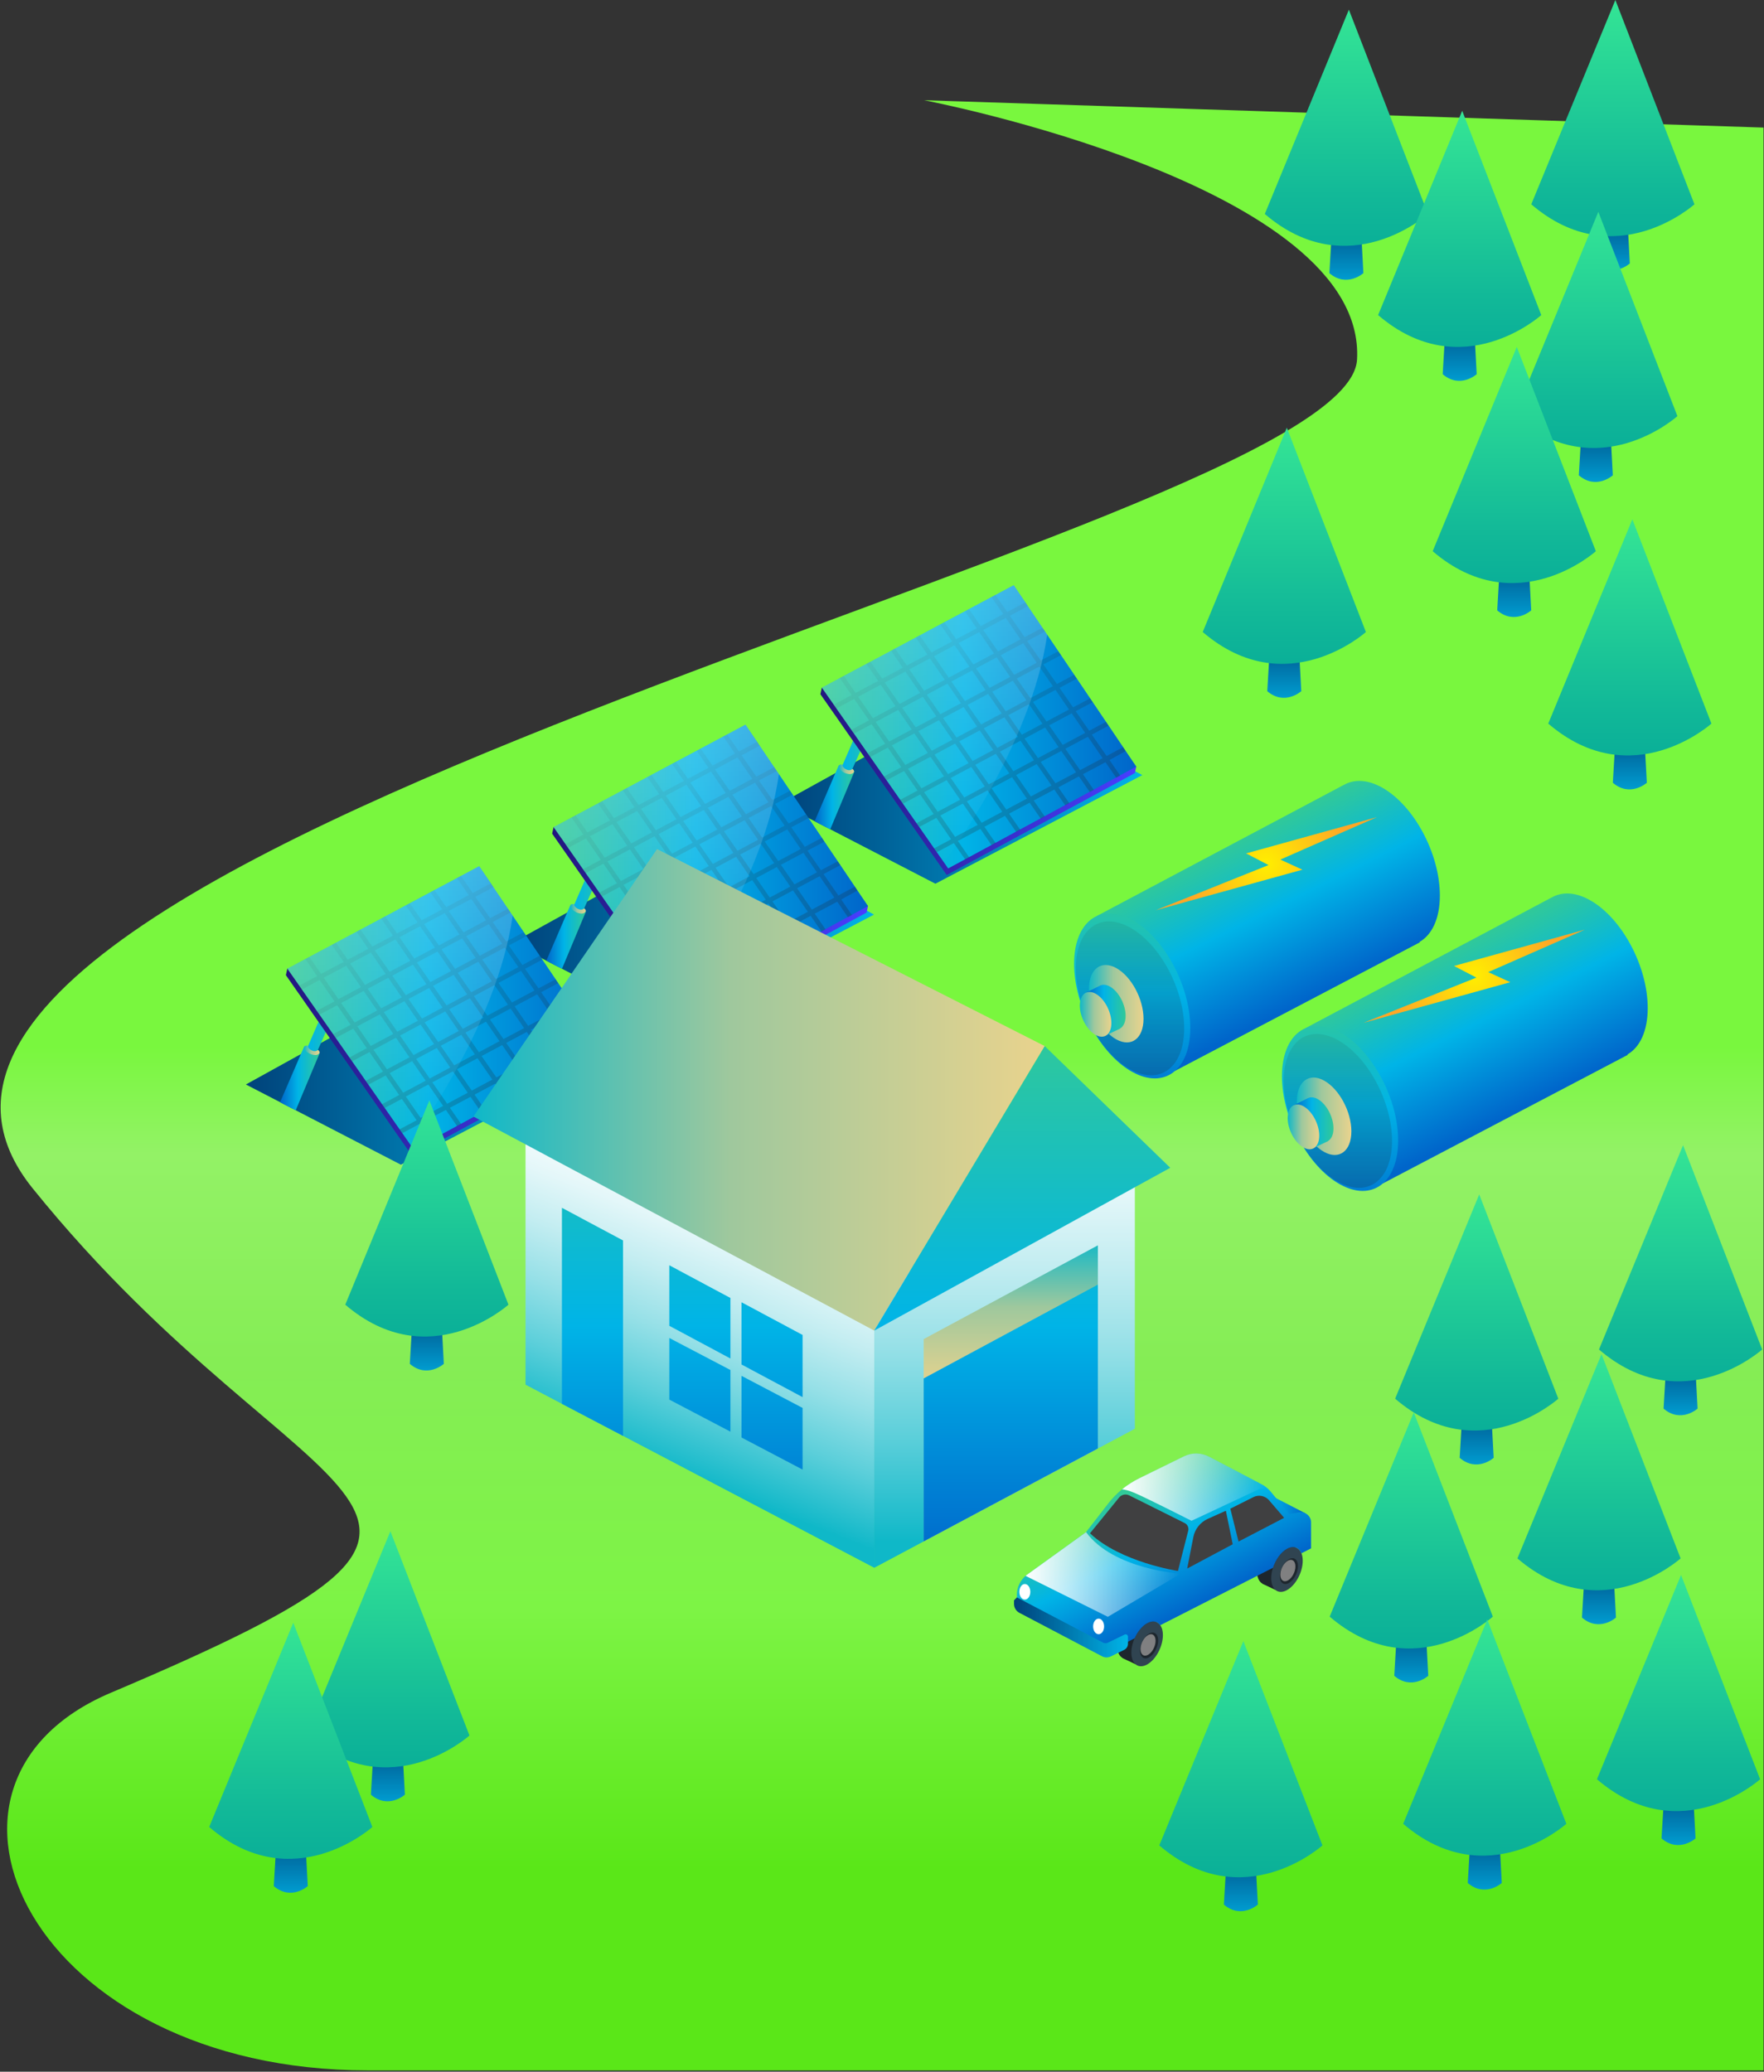 <svg width="792" height="930" viewBox="0 0 792 930" fill="none" xmlns="http://www.w3.org/2000/svg">
<rect x="0" y="0" width="792" height="930" fill="#333333" stroke="none"/>
<path d="M414.911 44.996C414.911 44.996 613.737 82.956 609.279 161.455C604.822 239.955 -108.914 380.3 14.656 533.448C138.227 686.596 254.465 673.226 49.733 759.896C-47 800.847 14.656 929.405 165.189 929.405H791.78V57.272L414.911 44.996Z" fill="url(#paint0_linear)"/>
<path d="M717.736 97.342L716.485 118.277C724.305 124.981 731.755 118.277 731.755 118.277L730.621 97.342H717.736Z" fill="url(#paint1_linear)"/>
<path d="M725.264 0L760.771 91.713C760.771 91.713 725.029 123.906 687.508 91.713L725.264 0Z" fill="url(#paint2_linear)"/>
<path d="M598.115 101.682L596.864 122.616C604.685 129.321 612.134 122.616 612.134 122.616L611 101.682H598.115Z" fill="url(#paint3_linear)"/>
<path d="M605.623 4.339L641.13 96.052C641.13 96.052 605.388 128.246 567.868 96.052L605.623 4.339Z" fill="url(#paint4_linear)"/>
<path d="M648.99 147.05L647.739 167.984C655.56 174.689 663.009 167.984 663.009 167.984L661.875 147.05H648.99V147.05Z" fill="url(#paint5_linear)"/>
<path d="M656.498 49.727L692.005 141.44C692.005 141.44 656.264 173.633 618.743 141.44L656.498 49.727Z" fill="url(#paint6_linear)"/>
<path d="M710.11 192.437L708.859 213.371C716.68 220.076 724.13 213.371 724.13 213.371L722.995 192.437H710.11V192.437Z" fill="url(#paint7_linear)"/>
<path d="M717.618 95.094L753.125 186.807C753.125 186.807 717.384 219.001 679.863 186.807L717.618 95.094Z" fill="url(#paint8_linear)"/>
<path d="M673.47 253.071L672.218 274.005C680.039 280.71 687.488 274.005 687.488 274.005L686.354 253.071H673.47Z" fill="url(#paint9_linear)"/>
<path d="M680.997 155.728L716.504 247.441C716.504 247.441 680.763 279.635 643.242 247.441L680.997 155.728Z" fill="url(#paint10_linear)"/>
<path d="M725.381 330.456L724.13 351.39C731.95 358.095 739.4 351.39 739.4 351.39L738.246 330.456H725.381Z" fill="url(#paint11_linear)"/>
<path d="M732.889 233.114L768.396 324.827C768.396 324.827 732.654 357.02 695.133 324.827L732.889 233.114Z" fill="url(#paint12_linear)"/>
<path d="M419.975 396.7L350.388 360.695L442.479 309.776L512.867 347.95L419.975 396.7Z" fill="url(#paint13_linear)"/>
<path d="M367.066 369.334L389.16 318.357L393.149 321.738L371.035 371.387L367.066 369.334Z" fill="url(#paint14_linear)"/>
<path d="M383.47 346.367C383.49 346.504 383.47 346.621 383.431 346.797L372.756 372.286L365.737 368.65L376.393 344.002C376.451 343.885 376.529 343.806 376.588 343.728V343.709L376.686 343.591C377.311 343.044 378.328 343.396 378.328 343.396C377.879 344.627 381.222 346.817 382.708 345.194C382.708 345.175 383.412 345.585 383.47 346.367Z" fill="url(#paint15_linear)"/>
<path d="M383.47 346.367C383.099 347.266 382.063 347.833 380.107 347.266C378.133 346.699 376.412 345.135 376.588 343.689L376.686 343.572C377.312 343.024 378.328 343.376 378.328 343.376C377.879 344.608 381.222 346.797 382.708 345.175C382.708 345.175 383.412 345.585 383.47 346.367Z" fill="url(#paint16_linear)"/>
<path d="M510.169 344.119L503.619 338.333L497.089 328.677L495.916 326.957L489.972 318.122L488.799 316.382L482.816 307.567L481.643 305.808L475.679 296.992L474.526 295.272L468.562 286.437L467.389 284.697L460.858 275.041L459.685 273.302L454.484 265.62L446.253 270.037L444.454 270.995L434.326 276.39L432.508 277.367L423.279 282.293L421.461 283.27L412.212 288.196L410.394 289.173L401.165 294.099L399.347 295.057L390.118 300.002L388.3 300.96L378.192 306.355L368.982 308.681L368.337 311.632L373.655 319.236L374.868 320.956L381.535 330.515L382.747 332.235L388.847 340.992L390.06 342.712L396.18 351.469L397.372 353.189L403.492 361.926L404.685 363.646L410.805 372.384L411.997 374.104L418.684 383.681L419.896 385.402L425.058 392.79L432.625 388.685L434.424 387.708L444.493 382.255L446.292 381.277L455.501 376.293L457.32 375.316L466.509 370.331L468.327 369.354L477.537 364.369L479.355 363.392L488.544 358.408L490.363 357.43L500.413 351.977L502.231 351L509.505 347.051L510.169 344.119Z" fill="url(#paint17_linear)"/>
<path d="M505.438 337.141L504.265 335.382L497.754 325.726L496.581 324.006L490.617 315.19L489.444 313.45L483.481 304.615L482.307 302.876L476.344 294.04L475.171 292.32L469.207 283.485L468.034 281.765L461.504 272.109L460.35 270.37L455.149 262.688L446.898 267.086L445.099 268.043L434.991 273.438L433.173 274.416L423.924 279.341L422.106 280.319L412.877 285.244L411.059 286.222L401.83 291.148L400.012 292.125L390.783 297.051L388.945 298.028L378.856 303.403L377.038 304.381L368.982 308.681L374.32 316.285L375.513 318.024L382.2 327.583L383.392 329.283L389.512 338.06L390.705 339.76L396.825 348.517L398.037 350.237L404.137 358.975L405.35 360.714L411.45 369.452L412.662 371.152L419.349 380.749L420.542 382.45L425.704 389.839L433.29 385.753L435.089 384.776L445.158 379.323L446.957 378.345L456.166 373.341L457.965 372.364L467.174 367.399L468.992 366.422L478.182 361.418L480 360.441L489.19 355.476L491.008 354.498L501.078 349.045L502.876 348.068L510.169 344.119L505.438 337.141Z" fill="url(#paint18_linear)"/>
<path opacity="0.25" d="M505.438 337.141L504.265 335.401L496.854 339.369L490.207 329.772L497.734 325.745L496.561 324.025L489.033 328.052L482.972 319.275L490.617 315.21L489.444 313.47L481.78 317.555L475.718 308.779L483.481 304.635L482.307 302.895L474.526 307.059L468.464 298.282L476.344 294.06L475.171 292.34L467.272 296.542L461.211 287.766L469.227 283.485L468.054 281.765L460.037 286.046L453.409 276.429L461.543 272.09L460.389 270.35L452.236 274.709L446.957 267.066L445.158 268.024L450.437 275.667L440.329 281.061L435.05 273.419L433.231 274.396L438.51 282.039L429.282 286.965L424.003 279.322L422.184 280.299L427.463 287.942L418.215 292.868L412.936 285.225L411.118 286.202L416.397 293.845L407.149 298.771L401.869 291.128L400.051 292.105L405.33 299.748L396.082 304.674L390.803 297.031L388.984 298.008L394.264 305.651L384.155 311.046L378.876 303.403L377.058 304.381L382.337 312.023L374.34 316.285L375.533 318.024L383.51 313.763L390.158 323.36L382.219 327.602L383.432 329.322L391.35 325.1L397.411 333.877L389.512 338.099L390.725 339.819L398.604 335.616L404.665 344.393L396.845 348.576L398.057 350.296L405.878 346.113L411.939 354.889L404.177 359.033L405.369 360.773L413.132 356.629L419.193 365.405L411.489 369.53L412.701 371.25L420.405 367.145L427.033 376.762L419.388 380.828L420.601 382.548L428.245 378.463L433.349 385.832L435.147 384.854L430.064 377.505L440.172 372.11L445.217 379.42L447.016 378.443L441.991 371.152L451.239 366.226L456.244 373.459L458.043 372.481L453.057 365.249L462.286 360.323L467.252 367.497L469.071 366.52L464.124 359.346L473.352 354.42L478.28 361.535L480.098 360.558L475.171 353.443L484.419 348.517L489.288 355.573L491.106 354.596L486.237 347.54L496.346 342.164L501.175 349.162L502.974 348.185L498.145 341.187L505.438 337.141ZM487.235 329.01L477.126 334.385L471.065 325.608L481.173 320.214L487.235 329.01ZM438.686 326.175L429.458 331.101L423.396 322.325L432.645 317.399L438.686 326.175ZM434.424 316.421L443.672 311.496L449.733 320.272L440.505 325.198L434.424 316.421ZM439.879 327.895L445.94 336.672L436.712 341.598L430.65 332.821L439.879 327.895ZM441.697 326.918L450.946 321.992L457.007 330.769L447.759 335.694L441.697 326.918ZM452.744 321.034L461.973 316.109L468.034 324.885L458.786 329.811L452.744 321.034ZM451.552 319.295L445.49 310.518L454.739 305.593L460.8 314.369L451.552 319.295ZM444.298 308.798L438.237 300.022L447.485 295.096L453.546 303.872L444.298 308.798ZM442.479 309.776L433.231 314.701L427.17 305.925L436.418 300.999L442.479 309.776ZM431.432 315.679L422.184 320.604L416.123 311.828L425.371 306.902L431.432 315.679ZM420.385 321.582L411.137 326.508L405.076 317.731L414.324 312.805L420.385 321.582ZM421.559 323.302L427.62 332.078L418.372 337.004L412.31 328.228L421.559 323.302ZM428.812 333.798L434.874 342.575L425.645 347.501L419.584 338.724L428.812 333.798ZM436.086 344.295L442.147 353.071L432.918 357.997L426.857 349.221L436.086 344.295ZM437.885 343.318L447.113 338.392L453.175 347.168L443.926 352.094L437.885 343.318ZM448.951 337.434L458.18 332.508L464.241 341.285L454.993 346.211L448.951 337.434ZM459.998 331.531L469.227 326.605L475.288 335.382L466.04 340.307L459.998 331.531ZM479.961 318.513L469.853 323.888L463.791 315.112L473.9 309.697L479.961 318.513ZM472.707 308.016L462.599 313.392L456.538 304.615L466.646 299.22L472.707 308.016ZM465.453 297.52L455.364 302.915L449.303 294.138L459.412 288.743L465.453 297.52ZM451.571 277.406L458.199 287.023L448.091 292.399L441.443 282.801L451.571 277.406ZM439.644 283.759L446.273 293.356L437.024 298.282L430.377 288.685L439.644 283.759ZM428.597 289.662L435.226 299.259L425.977 304.185L419.33 294.588L428.597 289.662ZM417.531 295.565L424.159 305.163L414.911 310.088L408.263 300.491L417.531 295.565ZM406.484 301.468L413.112 311.066L403.864 315.991L397.216 306.394L406.484 301.468ZM385.309 312.786L395.417 307.391L402.045 316.988L391.937 322.383L385.309 312.786ZM393.149 324.084L403.258 318.708L409.319 327.485L399.21 332.88L393.149 324.084ZM400.403 334.6L410.512 329.224L416.573 338.001L406.464 343.396L400.403 334.6ZM407.657 345.096L417.765 339.721L423.827 348.498L413.718 353.892L407.657 345.096ZM414.911 355.593L425.019 350.218L431.08 358.994L420.992 364.389L414.911 355.593ZM428.812 375.687L422.184 366.09L432.293 360.714L438.941 370.312L428.812 375.687ZM440.739 369.334L434.111 359.737L443.34 354.811L449.988 364.408L440.739 369.334ZM451.786 363.431L445.158 353.834L454.387 348.908L461.035 358.505L451.786 363.431ZM462.833 357.528L456.205 347.931L465.453 343.005L472.101 352.602L462.833 357.528ZM473.88 351.625L467.252 342.028L476.5 337.102L483.148 346.699L473.88 351.625ZM484.947 345.722L478.319 336.124L488.427 330.73L495.055 340.347L484.947 345.722Z" fill="url(#paint19_linear)"/>
<path opacity="0.25" d="M368.982 308.681L423.826 387.161C423.826 387.161 463.009 335.343 470.165 284.912L455.149 262.688L368.982 308.681Z" fill="url(#paint20_linear)"/>
<path d="M299.533 459.308L229.946 423.303L322.037 372.384L392.425 410.558L299.533 459.308Z" fill="url(#paint21_linear)"/>
<path d="M246.624 431.942L268.718 380.965L272.707 384.346L250.593 433.995L246.624 431.942Z" fill="url(#paint22_linear)"/>
<path d="M263.029 408.975C263.048 409.112 263.029 409.229 262.99 409.405L252.314 434.894L245.295 431.258L255.951 406.61C256.009 406.492 256.088 406.414 256.146 406.336V406.317L256.244 406.199C256.87 405.652 257.886 406.004 257.886 406.004C257.437 407.235 260.78 409.405 262.266 407.783C262.266 407.783 262.97 408.193 263.029 408.975Z" fill="url(#paint23_linear)"/>
<path d="M263.029 408.975C262.657 409.874 261.621 410.441 259.666 409.874C257.691 409.307 255.97 407.743 256.146 406.297L256.244 406.18C256.87 405.632 257.886 405.984 257.886 405.984C257.437 407.216 260.78 409.385 262.266 407.763C262.266 407.783 262.97 408.193 263.029 408.975Z" fill="url(#paint24_linear)"/>
<path d="M389.727 406.727L383.177 400.941L376.647 391.285L375.474 389.565L369.53 380.73L368.357 378.99L362.374 370.175L361.2 368.416L355.237 359.6L354.083 357.88L348.12 349.045L346.947 347.305L340.416 337.649L339.243 335.909L334.042 328.228L325.811 332.645L324.012 333.603L313.884 338.998L312.066 339.975L302.837 344.901L301.019 345.878L291.77 350.804L289.952 351.781L280.723 356.707L278.905 357.665L269.676 362.61L267.858 363.568L257.749 368.963L248.54 371.289L247.895 374.221L253.213 381.844L254.426 383.564L261.093 393.123L262.305 394.843L268.405 403.6L269.618 405.32L275.738 414.077L276.93 415.797L283.05 424.534L284.243 426.254L290.363 434.991L291.555 436.712L298.242 446.289L299.454 448.01L304.616 455.398L312.183 451.293L313.982 450.316L324.051 444.863L325.85 443.885L335.059 438.901L336.877 437.923L346.067 432.939L347.885 431.962L357.095 426.977L358.913 426L368.102 421.016L369.921 420.038L379.971 414.585L381.789 413.607L389.062 409.659L389.727 406.727Z" fill="url(#paint25_linear)"/>
<path d="M384.996 399.749L383.823 397.99L377.312 388.334L376.138 386.614L370.175 377.798L369.002 376.039L363.038 367.223L361.865 365.484L355.902 356.648L354.729 354.928L348.765 346.093L347.592 344.373L341.062 334.717L339.908 332.958L334.707 325.296L326.456 329.694L324.657 330.651L314.549 336.046L312.731 337.024L303.482 341.949L301.664 342.927L292.435 347.852L290.617 348.83L281.388 353.756L279.57 354.733L270.322 359.659L268.503 360.636L258.414 366.011L256.576 366.989L248.541 371.289L253.878 378.893L255.071 380.632L261.758 390.191L262.951 391.891L269.07 400.668L270.263 402.368L276.383 411.125L277.595 412.845L283.695 421.582L284.908 423.322L291.008 432.059L292.22 433.76L298.907 443.357L300.1 445.058L305.262 452.447L312.848 448.361L314.647 447.384L324.716 441.931L326.515 440.953L335.724 435.949L337.523 434.972L346.732 430.007L348.55 429.03L357.74 424.026L359.558 423.048L368.748 418.084L370.566 417.106L380.636 411.653L382.434 410.675L389.727 406.727L384.996 399.749Z" fill="url(#paint26_linear)"/>
<path opacity="0.25" d="M384.996 399.749L383.823 398.009L376.412 401.977L369.764 392.38L377.292 388.353L376.119 386.633L368.591 390.66L362.53 381.883L370.175 377.817L369.002 376.078L361.337 380.163L355.276 371.387L363.038 367.243L361.865 365.503L354.083 369.667L348.022 360.89L355.902 356.668L354.729 354.948L346.83 359.15L340.768 350.374L348.785 346.093L347.612 344.373L339.595 348.654L332.967 339.056L341.101 334.717L339.947 332.977L331.794 337.336L326.515 329.694L324.716 330.651L329.995 338.294L319.887 343.689L314.607 336.046L312.789 337.024L318.068 344.666L308.84 349.592L303.56 341.949L301.742 342.927L307.021 350.569L297.773 355.495L292.494 347.852L290.676 348.83L295.955 356.473L286.706 361.398L281.427 353.756L279.609 354.733L284.888 362.376L275.64 367.301L270.361 359.659L268.542 360.636L273.821 368.279L263.713 373.654L258.434 366.011L256.615 366.989L261.895 374.631L253.898 378.893L255.09 380.632L263.068 376.371L269.715 385.968L261.777 390.21L262.989 391.93L270.908 387.708L276.969 396.485L269.07 400.707L270.283 402.427L278.162 398.224L284.223 407.001L276.402 411.184L277.615 412.904L285.436 408.721L291.497 417.497L283.734 421.641L284.927 423.381L292.689 419.237L298.751 428.013L291.047 432.138L292.259 433.858L299.963 429.753L306.591 439.37L298.946 443.436L300.158 445.156L307.803 441.071L312.906 448.44L314.705 447.462L309.622 440.113L319.73 434.718L324.775 442.028L326.573 441.051L321.549 433.76L330.797 428.834L335.802 436.067L337.601 435.089L332.615 427.857L341.844 422.931L346.81 430.105L348.628 429.127L343.682 421.954L352.91 417.028L357.838 424.143L359.656 423.166L354.729 416.051L363.977 411.125L368.845 418.181L370.664 417.204L365.795 410.148L375.904 404.772L380.733 411.77L382.532 410.793L377.703 403.795L384.996 399.749ZM366.792 391.617L356.684 396.993L350.623 388.216L360.731 382.821L366.792 391.617ZM318.244 388.783L309.016 393.709L302.954 384.932L312.203 380.007L318.244 388.783ZM313.982 379.029L323.23 374.104L329.291 382.88L320.063 387.806L313.982 379.029ZM319.437 390.503L325.498 399.28L316.269 404.205L310.208 395.429L319.437 390.503ZM321.255 389.526L330.503 384.6L336.565 393.377L327.316 398.302L321.255 389.526ZM332.302 383.623L341.531 378.697L347.592 387.474L338.344 392.399L332.302 383.623ZM331.11 381.903L325.048 373.126L334.297 368.201L340.358 376.977L331.11 381.903ZM323.856 371.406L317.794 362.63L327.043 357.704L333.104 366.48L323.856 371.406ZM322.037 372.384L312.789 377.309L306.728 368.533L315.976 363.607L322.037 372.384ZM310.99 378.287L301.742 383.212L295.681 374.436L304.929 369.51L310.99 378.287ZM299.924 384.19L290.676 389.115L284.614 380.339L293.863 375.413L299.924 384.19ZM301.116 385.91L307.178 394.686L297.929 399.612L291.868 390.836L301.116 385.91ZM308.37 396.406L314.431 405.183L305.203 410.109L299.142 401.332L308.37 396.406ZM315.644 406.903L321.705 415.679L312.476 420.605L306.415 411.829L315.644 406.903ZM317.443 405.926L326.671 401L332.732 409.776L323.484 414.702L317.443 405.926ZM328.509 400.023L337.738 395.097L343.799 403.873L334.551 408.799L328.509 400.023ZM339.556 394.139L348.785 389.213L354.846 397.99L345.598 402.915L339.556 394.139ZM359.519 381.121L349.411 386.516L343.349 377.739L353.458 372.325L359.519 381.121ZM352.265 370.624L342.157 376L336.095 367.223L346.204 361.828L352.265 370.624ZM345.011 360.128L334.922 365.523L328.861 356.746L338.97 351.351L345.011 360.128ZM331.129 340.014L337.757 349.612L327.649 354.987L321.001 345.39L331.129 340.014ZM319.202 346.367L325.83 355.964L316.582 360.89L309.934 351.293L319.202 346.367ZM308.155 352.27L314.783 361.867L305.535 366.793L298.887 357.196L308.155 352.27ZM297.089 358.173L303.717 367.771L294.469 372.696L287.821 363.099L297.089 358.173ZM286.042 364.076L292.67 373.674L283.422 378.599L276.774 369.002L286.042 364.076ZM264.867 375.394L274.975 369.999L281.603 379.616L271.495 385.011L264.867 375.394ZM272.707 386.692L282.816 381.316L288.877 390.093L278.768 395.488L272.707 386.692ZM279.961 397.208L290.069 391.832L296.131 400.609L286.022 406.004L279.961 397.208ZM287.215 407.704L297.323 402.329L303.384 411.105L293.276 416.5L287.215 407.704ZM294.469 418.201L304.577 412.826L310.638 421.602L300.549 426.997L294.469 418.201ZM308.37 438.295L301.742 428.678L311.851 423.303L318.498 432.9L308.37 438.295ZM320.297 431.942L313.669 422.325L322.898 417.399L329.545 426.997L320.297 431.942ZM331.344 426.039L324.716 416.442L333.945 411.516L340.592 421.113L331.344 426.039ZM342.391 420.136L335.763 410.519L345.011 405.593L351.659 415.191L342.391 420.136ZM353.438 414.233L346.81 404.636L356.058 399.71L362.706 409.307L353.438 414.233ZM364.505 408.33L357.877 398.732L367.985 393.338L374.613 402.935L364.505 408.33Z" fill="url(#paint27_linear)"/>
<path opacity="0.25" d="M248.541 371.289L303.385 449.769C303.385 449.769 342.567 397.951 349.723 347.52L334.707 325.296L248.541 371.289Z" fill="url(#paint28_linear)"/>
<path d="M179.99 522.834L110.404 486.829L202.495 435.91L272.883 474.085L179.99 522.834Z" fill="url(#paint29_linear)"/>
<path d="M127.082 495.469L149.176 444.491L153.164 447.873L131.051 497.521L127.082 495.469Z" fill="url(#paint30_linear)"/>
<path d="M143.486 472.502C143.506 472.638 143.486 472.756 143.447 472.932L132.771 498.42L125.752 494.785L136.408 470.136C136.467 470.019 136.545 469.941 136.604 469.863V469.843L136.701 469.726C137.327 469.179 138.344 469.53 138.344 469.53C137.894 470.762 141.238 472.951 142.724 471.329C142.724 471.309 143.427 471.72 143.486 472.502Z" fill="url(#paint31_linear)"/>
<path d="M143.486 472.502C143.115 473.401 142.078 473.968 140.123 473.401C138.148 472.834 136.428 471.27 136.604 469.824L136.701 469.706C137.327 469.159 138.344 469.511 138.344 469.511C137.894 470.742 141.238 472.932 142.724 471.309C142.724 471.309 143.428 471.72 143.486 472.502Z" fill="url(#paint32_linear)"/>
<path d="M270.185 470.254L263.635 464.468L257.104 454.812L255.931 453.092L249.987 444.257L248.814 442.517L242.831 433.701L241.658 431.942L235.694 423.127L234.541 421.407L228.577 412.571L227.404 410.832L220.874 401.176L219.701 399.436L214.5 391.754L206.268 396.172L204.469 397.13L194.341 402.524L192.523 403.502L183.294 408.428L181.476 409.405L172.228 414.331L170.409 415.308L161.181 420.234L159.362 421.192L150.134 426.137L148.315 427.095L138.207 432.49L128.998 434.816L128.353 437.748L133.671 445.371L134.883 447.091L141.55 456.649L142.763 458.369L148.863 467.126L150.075 468.846L156.195 477.603L157.388 479.323L163.507 488.061L164.7 489.781L170.82 498.518L172.013 500.238L178.7 509.816L179.912 511.536L185.074 518.925L192.64 514.82L194.439 513.843L204.509 508.389L206.307 507.412L215.517 502.428L217.335 501.45L226.524 496.466L228.343 495.488L237.552 490.504L239.351 489.527L248.56 484.542L250.378 483.565L260.428 478.111L262.246 477.134L269.52 473.186L270.185 470.254Z" fill="url(#paint33_linear)"/>
<path d="M265.453 463.276L264.28 461.516L257.769 451.86L256.596 450.14L250.632 441.325L249.459 439.565L243.496 430.75L242.323 429.01L236.359 420.175L235.186 418.455L229.223 409.62L228.05 407.9L221.519 398.244L220.366 396.485L215.165 388.822L206.914 393.22L205.115 394.178L195.006 399.573L193.188 400.55L183.94 405.476L182.121 406.453L172.893 411.379L171.074 412.356L161.846 417.282L160.027 418.26L150.779 423.185L148.961 424.163L138.872 429.538L137.034 430.515L128.998 434.816L134.336 442.419L135.528 444.159L142.215 453.717L143.408 455.418L149.528 464.194L150.72 465.895L156.84 474.652L158.052 476.372L164.153 485.109L165.365 486.849L171.465 495.586L172.678 497.287L179.364 506.884L180.557 508.585L185.719 515.973L193.305 511.888L195.104 510.911L205.173 505.457L206.972 504.48L216.181 499.476L217.98 498.499L227.189 493.534L229.008 492.556L238.197 487.552L240.016 486.575L249.205 481.61L251.023 480.633L261.093 475.179L262.892 474.202L270.185 470.254L265.453 463.276Z" fill="url(#paint34_linear)"/>
<path opacity="0.25" d="M265.453 463.276L264.28 461.536L256.87 465.504L250.222 455.906L257.749 451.88L256.576 450.16L249.049 454.186L242.987 445.41L250.632 441.344L249.459 439.605L241.795 443.69L235.734 434.913L243.496 430.769L242.323 429.03L234.541 433.193L228.48 424.417L236.359 420.195L235.186 418.475L227.287 422.677L221.226 413.901L229.242 409.62L228.069 407.9L220.053 412.181L213.424 402.583L221.558 398.244L220.405 396.504L212.251 400.863L206.972 393.22L205.173 394.178L210.452 401.821L200.344 407.216L195.065 399.573L193.247 400.55L198.526 408.193L189.297 413.119L184.018 405.476L182.199 406.453L187.479 414.096L178.23 419.022L172.951 411.379L171.133 412.356L176.412 419.999L167.164 424.925L161.885 417.282L160.066 418.26L165.345 425.902L156.097 430.828L150.818 423.185L149 424.163L154.279 431.805L144.17 437.2L138.891 429.558L137.073 430.535L142.352 438.178L134.355 442.439L135.548 444.178L143.525 439.917L150.173 449.515L142.235 453.756L143.447 455.476L151.366 451.254L157.427 460.031L149.528 464.253L150.74 465.973L158.619 461.77L164.681 470.547L156.86 474.73L158.072 476.45L165.893 472.267L171.954 481.043L164.192 485.187L165.385 486.927L173.147 482.783L179.208 491.56L171.504 495.684L172.717 497.404L180.42 493.299L187.048 502.897L179.403 506.962L180.616 508.682L188.261 504.597L193.364 511.966L195.163 510.989L190.079 503.639L200.188 498.245L205.232 505.555L207.031 504.578L202.006 497.287L211.254 492.361L216.26 499.593L218.058 498.616L213.072 491.384L222.301 486.458L227.267 493.632L229.086 492.654L224.139 485.481L233.368 480.555L238.295 487.67L240.113 486.692L235.186 479.577L244.434 474.652L249.303 481.708L251.121 480.731L246.253 473.674L256.361 468.299L261.191 475.297L262.989 474.319L258.16 467.322L265.453 463.276ZM247.23 455.144L237.122 460.519L231.061 451.743L241.169 446.348L247.23 455.144ZM198.702 452.31L189.473 457.236L183.412 448.459L192.66 443.533L198.702 452.31ZM194.439 442.556L203.687 437.63L209.749 446.407L200.52 451.333L194.439 442.556ZM199.894 454.03L205.955 462.806L196.727 467.732L190.666 458.956L199.894 454.03ZM201.713 453.053L210.961 448.127L217.022 456.903L207.774 461.829L201.713 453.053ZM212.76 447.15L221.988 442.224L228.05 451L218.801 455.926L212.76 447.15ZM211.567 445.429L205.506 436.653L214.754 431.727L220.815 440.504L211.567 445.429ZM204.313 434.933L198.252 426.156L207.5 421.231L213.561 430.007L204.313 434.933ZM202.495 435.91L193.247 440.836L187.185 432.06L196.434 427.134L202.495 435.91ZM191.448 441.813L182.199 446.739L176.138 437.963L185.386 433.037L191.448 441.813ZM180.381 447.716L171.133 452.642L165.072 443.866L174.32 438.94L180.381 447.716ZM181.574 449.436L187.635 458.213L178.387 463.139L172.326 454.362L181.574 449.436ZM188.828 459.933L194.889 468.71L185.66 473.635L179.599 464.859L188.828 459.933ZM196.101 470.43L202.162 479.206L192.934 484.132L186.872 475.355L196.101 470.43ZM197.9 469.452L207.129 464.527L213.19 473.303L203.942 478.229L197.9 469.452ZM208.966 463.549L218.195 458.623L224.256 467.4L215.008 472.326L208.966 463.549ZM220.014 457.666L229.242 452.74L235.303 461.516L226.055 466.442L220.014 457.666ZM239.976 444.648L229.868 450.023L223.807 441.246L233.915 435.832L239.976 444.648ZM232.723 434.151L222.614 439.526L216.553 430.75L226.661 425.355L232.723 434.151ZM225.469 423.654L215.38 429.049L209.318 420.273L219.427 414.878L225.469 423.654ZM211.587 403.541L218.215 413.158L208.106 418.533L201.458 408.936L211.587 403.541ZM199.66 409.894L206.288 419.491L197.04 424.417L190.392 414.819L199.66 409.894ZM188.613 415.797L195.241 425.394L185.993 430.32L179.345 420.722L188.613 415.797ZM177.546 421.7L184.174 431.317L174.926 436.242L168.278 426.645L177.546 421.7ZM166.499 427.603L173.127 437.2L163.879 442.126L157.231 432.529L166.499 427.603ZM145.324 438.92L155.432 433.526L162.061 443.123L151.952 448.518L145.324 438.92ZM153.164 450.218L163.273 444.843L169.334 453.62L159.226 459.014L153.164 450.218ZM160.418 460.734L170.527 455.359L176.588 464.136L166.479 469.531L160.418 460.734ZM167.672 471.231L177.781 465.856L183.842 474.632L173.733 480.027L167.672 471.231ZM174.926 481.728L185.035 476.352L191.096 485.129L181.007 490.524L174.926 481.728ZM188.828 501.822L182.199 492.224L192.308 486.849L198.956 496.446L188.828 501.822ZM200.755 495.469L194.126 485.872L203.355 480.946L210.003 490.543L200.755 495.469ZM211.802 489.566L205.173 479.968L214.402 475.043L221.05 484.64L211.802 489.566ZM222.849 483.663L216.22 474.065L225.469 469.14L232.116 478.737L222.849 483.663ZM233.896 477.76L227.267 468.162L236.516 463.236L243.163 472.834L233.896 477.76ZM244.962 471.857L238.334 462.24L248.443 456.845L255.071 466.462L244.962 471.857Z" fill="url(#paint35_linear)"/>
<path opacity="0.25" d="M128.998 434.816L183.842 513.295C183.842 513.295 223.025 461.477 230.181 411.047L215.165 388.822L128.998 434.816Z" fill="url(#paint36_linear)"/>
<path d="M603.297 352.368L603.316 352.387C607.892 349.729 613.855 349.846 620.385 353.462C634.795 361.437 646.468 383.154 646.468 401.997C646.468 412.337 642.929 419.647 637.357 422.814L637.455 423.029L527.493 480.75L492.611 411.106L603.297 352.368Z" fill="url(#paint37_linear)"/>
<path d="M508.331 412.943C522.741 420.918 534.414 442.634 534.414 461.477C534.414 480.32 522.741 489.136 508.331 481.161C493.921 473.186 482.249 451.469 482.249 432.626C482.249 413.783 493.941 404.968 508.331 412.943Z" fill="url(#paint38_linear)"/>
<path opacity="0.25" d="M507.354 416.364C520.786 423.791 531.677 444.042 531.677 461.614C531.677 479.186 520.786 487.396 507.354 479.968C493.921 472.541 483.031 452.29 483.031 434.718C483.031 417.145 493.921 408.936 507.354 416.364Z" fill="url(#paint39_linear)"/>
<path d="M501.175 434.561C507.94 438.295 513.415 448.498 513.415 457.333C513.415 466.168 507.94 470.312 501.175 466.579C494.41 462.845 488.935 452.642 488.935 443.807C488.935 434.972 494.41 430.828 501.175 434.561Z" fill="url(#paint40_linear)"/>
<path d="M493.667 442.556C494.918 441.833 496.522 441.872 498.301 442.849C502.212 445.019 505.379 450.902 505.379 456.024C505.379 458.838 504.421 460.813 502.915 461.673L502.935 461.731L497.089 464.487L487.625 445.586L493.667 442.556Z" fill="url(#paint41_linear)"/>
<path d="M491.908 446.075C495.818 448.244 498.985 454.128 498.985 459.249C498.985 464.351 495.818 466.755 491.908 464.585C487.997 462.415 484.83 456.532 484.83 451.411C484.83 446.309 487.997 443.924 491.908 446.075Z" fill="url(#paint42_linear)"/>
<path d="M618.196 366.813L559.48 383.095L569.53 388.334L518.909 408.604L584.761 390.406L574.848 385.871L618.196 366.813Z" fill="url(#paint43_radial)"/>
<path d="M696.62 402.896L696.639 402.915C701.214 400.257 707.178 400.374 713.708 403.99C728.118 411.966 739.791 433.682 739.791 452.525C739.791 462.865 736.252 470.176 730.68 473.342L730.777 473.557L620.815 531.278L585.934 461.634L696.62 402.896Z" fill="url(#paint44_linear)"/>
<path d="M601.654 463.451C616.064 471.426 627.737 493.143 627.737 511.986C627.737 530.829 616.064 539.644 601.654 531.669C587.244 523.694 575.572 501.978 575.572 483.135C575.572 464.292 587.264 455.496 601.654 463.451Z" fill="url(#paint45_linear)"/>
<path opacity="0.25" d="M600.677 466.892C614.109 474.319 625 494.57 625 512.142C625 529.695 614.109 537.924 600.677 530.496C587.244 523.069 576.354 502.818 576.354 485.246C576.354 467.674 587.244 459.464 600.677 466.892Z" fill="url(#paint46_linear)"/>
<path d="M594.498 485.09C601.263 488.823 606.738 499.026 606.738 507.861C606.738 516.697 601.263 520.84 594.498 517.107C587.733 513.374 582.258 503.17 582.258 494.335C582.258 485.48 587.752 481.337 594.498 485.09Z" fill="url(#paint47_linear)"/>
<path d="M586.99 493.084C588.241 492.361 589.845 492.4 591.624 493.377C595.534 495.547 598.702 501.431 598.702 506.552C598.702 509.367 597.744 511.341 596.238 512.201L596.258 512.259L590.412 515.016L580.948 496.114L586.99 493.084Z" fill="url(#paint48_linear)"/>
<path d="M585.23 496.603C589.141 498.772 592.308 504.656 592.308 509.777C592.308 514.879 589.141 517.283 585.23 515.113C581.32 512.944 578.152 507.06 578.152 501.939C578.152 496.818 581.32 494.433 585.23 496.603Z" fill="url(#paint49_linear)"/>
<path d="M711.518 417.341L652.822 433.623L662.853 438.842L612.232 459.132L678.084 440.914L668.19 436.379L711.518 417.341Z" fill="url(#paint50_radial)"/>
<path d="M509.524 516.364V641.385L492.924 650.239L414.715 691.952L392.523 703.778V579.344L509.524 516.364Z" fill="url(#paint51_linear)"/>
<path d="M492.924 559.035V650.239L414.715 691.952V601.119L492.924 559.035Z" fill="url(#paint52_linear)"/>
<path d="M492.924 576.666V650.239L414.715 691.952V618.769L492.924 576.666Z" fill="url(#paint53_linear)"/>
<path d="M392.523 579.344V703.778L279.726 644.571L252.294 630.184L235.949 621.584V495.586L392.523 579.344Z" fill="url(#paint54_linear)"/>
<path d="M279.726 556.845V644.571L252.294 630.184V542.185L279.726 556.845Z" fill="url(#paint55_linear)"/>
<path d="M327.942 582.667V609.836L300.51 595.157V567.987L327.942 582.667Z" fill="url(#paint56_linear)"/>
<path d="M300.51 600.63L327.942 614.997V642.675L300.51 628.289V600.63Z" fill="url(#paint57_linear)"/>
<path d="M360.34 599.262V627.174L332.908 612.514V584.582L360.34 599.262Z" fill="url(#paint58_linear)"/>
<path d="M332.908 617.616L360.34 632.022V659.7L332.908 645.294V617.616Z" fill="url(#paint59_linear)"/>
<path d="M212.564 501.216L392.523 597.307L469.07 469.589L294.997 381.16L212.564 501.216Z" fill="url(#paint60_linear)"/>
<path d="M469.07 469.589L525.42 524.222L392.523 597.307L469.07 469.589Z" fill="url(#paint61_linear)"/>
<path d="M586.228 679.384L557.799 664.782L576.471 681.143L586.228 679.384Z" fill="url(#paint62_linear)"/>
<path d="M513.259 725.162C512.007 724.439 510.404 724.478 508.625 725.455C504.714 727.625 501.547 733.508 501.547 738.629C501.547 741.444 502.505 743.418 504.01 744.278L503.991 744.337L509.837 747.093L519.3 728.192L513.259 725.162Z" fill="#1D262D"/>
<path d="M515.038 728.68C511.127 730.85 507.96 736.733 507.96 741.855C507.96 746.956 511.127 749.361 515.038 747.191C518.948 745.021 522.116 739.138 522.116 734.016C522.116 728.915 518.948 726.53 515.038 728.68Z" fill="#304451"/>
<path d="M515.918 733.332C513.669 734.583 511.831 737.984 511.831 740.916C511.831 743.848 513.649 745.236 515.918 743.985C518.166 742.734 520.004 739.333 520.004 736.401C520.004 733.469 518.166 732.081 515.918 733.332Z" fill="#1D262D"/>
<path d="M515.448 733.977C513.571 735.013 512.066 737.828 512.066 740.291C512.066 742.734 513.591 743.887 515.448 742.851C517.325 741.815 518.831 739.001 518.831 736.538C518.831 734.095 517.325 732.941 515.448 733.977Z" fill="#808081"/>
<path d="M576.041 691.776C574.79 691.053 573.186 691.092 571.407 692.069C567.497 694.239 564.329 700.122 564.329 705.244C564.329 708.058 565.287 710.033 566.793 710.893L566.773 710.951L572.619 713.707L582.083 694.806L576.041 691.776Z" fill="#1D262D"/>
<path d="M577.82 695.294C573.91 697.464 570.742 703.348 570.742 708.469C570.742 713.571 573.91 715.975 577.82 713.805C581.731 711.635 584.898 705.752 584.898 700.631C584.898 695.529 581.731 693.144 577.82 695.294Z" fill="#304451"/>
<path d="M578.68 699.947C576.432 701.198 574.594 704.599 574.594 707.531C574.594 710.463 576.412 711.85 578.68 710.599C580.929 709.349 582.767 705.947 582.767 703.015C582.767 700.083 580.948 698.696 578.68 699.947Z" fill="#1D262D"/>
<path d="M578.231 700.592C576.354 701.628 574.848 704.442 574.848 706.905C574.848 709.348 576.373 710.502 578.231 709.466C580.108 708.43 581.613 705.615 581.613 703.152C581.613 700.709 580.108 699.556 578.231 700.592Z" fill="#808081"/>
<path d="M588.652 683.43V695.06L584.292 697.288C583.197 694.61 580.714 693.692 577.801 695.294C575.063 696.8 572.737 700.162 571.544 703.778L520.923 729.579C519.652 727.781 517.501 727.331 515.018 728.7C512.731 729.97 510.717 732.511 509.426 735.443L499.768 740.369C498.262 741.131 496.483 741.131 494.977 740.33L459.353 721.702C457.632 720.803 456.557 719.005 456.557 717.069V715.936C456.557 712.652 458.004 709.544 460.448 707.394C460.839 707.042 461.25 706.729 461.699 706.436L487.606 687.769L497.558 674.927C499.377 672.562 501.488 670.431 503.776 668.555C506.161 666.619 508.762 664.958 511.518 663.59L531.559 653.758C535.138 651.999 539.341 652.057 542.861 653.914L566.421 666.287C567.379 666.776 568.279 667.421 569.1 668.144C569.608 668.594 570.097 669.082 570.527 669.61L578.876 679.696L583.236 678.895C586.052 678.406 588.652 680.576 588.652 683.43Z" fill="url(#paint63_linear)"/>
<path d="M502.446 672.249L489.385 688.297C503.208 701.354 528.881 705.205 528.881 705.205L533.456 687.28C533.867 685.873 533.221 684.368 531.911 683.703L506.982 671.272C505.418 670.509 503.541 670.92 502.446 672.249Z" fill="#404041"/>
<path d="M562.725 672.073L552.382 677.253L556.078 692.011L576.549 681.358L569.823 673.52C568.063 671.448 565.13 670.861 562.725 672.073Z" fill="#404041"/>
<path d="M533.026 704.13L553.458 693.223L550.388 678.172L542.294 681.807C538.911 683.332 536.487 686.381 535.783 690.017L533.026 704.13Z" fill="#404041"/>
<path d="M456.557 717.069L495.251 737.378C495.916 737.73 496.698 737.73 497.363 737.418L504.91 733.762C505.614 733.41 506.435 733.938 506.435 734.72V737.887C506.435 739.059 505.77 740.115 504.734 740.623L498.692 743.594C497.48 744.2 496.033 744.181 494.84 743.536L457.672 723.989C456.186 723.207 455.267 721.663 455.267 720.001V718.418L456.557 717.069Z" fill="url(#paint64_linear)"/>
<path d="M530.113 706.436L497.402 725.787L460.467 707.413C460.858 707.062 461.269 706.749 461.719 706.456L487.626 687.789C499.963 704.599 530.113 706.436 530.113 706.436Z" fill="url(#paint65_linear)"/>
<path d="M462.599 714.567C462.599 716.503 461.504 718.066 460.135 718.066C458.766 718.066 457.672 716.503 457.672 714.567C457.672 712.632 458.766 711.069 460.135 711.069C461.484 711.069 462.599 712.632 462.599 714.567Z" fill="white"/>
<path d="M495.72 730.107C495.72 732.042 494.625 733.606 493.257 733.606C491.888 733.606 490.793 732.042 490.793 730.107C490.793 728.172 491.888 726.608 493.257 726.608C494.606 726.608 495.72 728.172 495.72 730.107Z" fill="white"/>
<path d="M569.119 668.164C567.008 667.831 565.287 668.496 565.287 668.496L534.962 682.687C534.962 682.687 514.334 672.21 509.035 670.021C506.689 669.063 504.968 668.672 503.776 668.555C506.161 666.619 508.762 664.958 511.518 663.59L531.559 653.758C535.138 651.999 539.341 652.057 542.861 653.914L566.421 666.287C567.418 666.795 568.318 667.421 569.119 668.164Z" fill="url(#paint66_linear)"/>
<path d="M711.518 705.205L710.267 726.139C718.088 732.844 725.537 726.139 725.537 726.139L724.403 705.205H711.518Z" fill="url(#paint67_linear)"/>
<path d="M719.046 607.862L754.553 699.575C754.553 699.575 718.811 731.769 681.291 699.575L719.046 607.862Z" fill="url(#paint68_linear)"/>
<path d="M627.247 731.342L625.996 752.277C633.817 758.981 641.266 752.277 641.266 752.277L640.132 731.342H627.247Z" fill="url(#paint69_linear)"/>
<path d="M634.755 634L670.262 725.713C670.262 725.713 634.52 757.906 597 725.713L634.755 634Z" fill="url(#paint70_linear)"/>
<path d="M748.159 611.4L746.908 632.335C754.729 639.039 762.178 632.335 762.178 632.335L761.044 611.4H748.159Z" fill="url(#paint71_linear)"/>
<path d="M755.667 514.077L791.174 605.79C791.174 605.79 755.433 637.984 717.912 605.79L755.667 514.077Z" fill="url(#paint72_linear)"/>
<path d="M656.616 633.488L655.364 654.422C663.185 661.127 670.635 654.422 670.635 654.422L669.501 633.488H656.616Z" fill="url(#paint73_linear)"/>
<path d="M664.143 536.165L699.65 627.878C699.65 627.878 663.909 660.071 626.388 627.878L664.143 536.165Z" fill="url(#paint74_linear)"/>
<path d="M550.74 834.037L549.489 854.971C557.31 861.676 564.759 854.971 564.759 854.971L563.625 834.037H550.74Z" fill="url(#paint75_linear)"/>
<path d="M558.248 736.694L593.755 828.407C593.755 828.407 558.013 860.601 520.493 828.407L558.248 736.694Z" fill="url(#paint76_linear)"/>
<path d="M570.227 289.342L568.976 310.277C576.797 316.981 584.246 310.277 584.246 310.277L583.112 289.342H570.227Z" fill="url(#paint77_linear)"/>
<path d="M577.755 192L613.262 283.713C613.262 283.713 577.52 315.906 540 283.713L577.755 192Z" fill="url(#paint78_linear)"/>
<path d="M660.247 824.342L658.995 845.277C666.816 851.981 674.266 845.277 674.266 845.277L673.132 824.342H660.247Z" fill="url(#paint79_linear)"/>
<path d="M667.755 727L703.262 818.713C703.262 818.713 667.52 850.906 630 818.713L667.755 727Z" fill="url(#paint80_linear)"/>
<path d="M747.247 804.342L745.996 825.277C753.817 831.981 761.266 825.277 761.266 825.277L760.132 804.342H747.247Z" fill="url(#paint81_linear)"/>
<path d="M754.755 707L790.262 798.713C790.262 798.713 754.52 830.906 717 798.713L754.755 707Z" fill="url(#paint82_linear)"/>
<path d="M167.77 784.701L166.519 805.635C174.339 812.34 181.789 805.635 181.789 805.635L180.655 784.701H167.77Z" fill="url(#paint83_linear)"/>
<path d="M175.278 687.359L210.785 779.071C210.785 779.071 175.043 811.265 137.523 779.071L175.278 687.359Z" fill="url(#paint84_linear)"/>
<path d="M124.168 825.749L122.917 846.683C130.738 853.388 138.187 846.683 138.187 846.683L137.053 825.749H124.168Z" fill="url(#paint85_linear)"/>
<path d="M131.676 728.426L167.183 820.139C167.183 820.139 131.442 852.332 93.921 820.139L131.676 728.426Z" fill="url(#paint86_linear)"/>
<path d="M185.25 591.306L183.998 612.241C191.819 618.945 199.269 612.241 199.269 612.241L198.135 591.306H185.25Z" fill="url(#paint87_linear)"/>
<path d="M192.777 493.964L228.284 585.677C228.284 585.677 192.543 617.87 155.022 585.677L192.777 493.964Z" fill="url(#paint88_linear)"/>
<defs>
<linearGradient id="paint0_linear" x1="386.562" y1="262.683" x2="386.562" y2="839.2" gradientUnits="userSpaceOnUse">
<stop offset="0.36" stop-color="#79F73E"/>
<stop offset="0.443" stop-color="#93F266"/>
<stop offset="0.606" stop-color="#85ED55"/>
<stop offset="0.797" stop-color="#7DF445"/>
<stop offset="1" stop-color="#5AE718"/>
</linearGradient>
<linearGradient id="paint1_linear" x1="724.125" y1="90.497" x2="724.125" y2="129.502" gradientUnits="userSpaceOnUse">
<stop stop-color="#00427A"/>
<stop offset="1" stop-color="#00B4E7"/>
</linearGradient>
<linearGradient id="paint2_linear" x1="724.125" y1="-2.378" x2="724.125" y2="135.1" gradientUnits="userSpaceOnUse">
<stop stop-color="#35E695"/>
<stop offset="0.622" stop-color="#12B998"/>
<stop offset="1" stop-color="#00A399"/>
</linearGradient>
<linearGradient id="paint3_linear" x1="604.496" y1="94.831" x2="604.496" y2="133.836" gradientUnits="userSpaceOnUse">
<stop stop-color="#00427A"/>
<stop offset="1" stop-color="#00B4E7"/>
</linearGradient>
<linearGradient id="paint4_linear" x1="604.496" y1="1.956" x2="604.496" y2="139.435" gradientUnits="userSpaceOnUse">
<stop stop-color="#35E695"/>
<stop offset="0.622" stop-color="#12B998"/>
<stop offset="1" stop-color="#00A399"/>
</linearGradient>
<linearGradient id="paint5_linear" x1="655.371" y1="140.215" x2="655.371" y2="179.22" gradientUnits="userSpaceOnUse">
<stop stop-color="#00427A"/>
<stop offset="1" stop-color="#00B4E7"/>
</linearGradient>
<linearGradient id="paint6_linear" x1="655.371" y1="47.34" x2="655.371" y2="184.819" gradientUnits="userSpaceOnUse">
<stop stop-color="#35E695"/>
<stop offset="0.622" stop-color="#12B998"/>
<stop offset="1" stop-color="#00A399"/>
</linearGradient>
<linearGradient id="paint7_linear" x1="716.493" y1="185.599" x2="716.493" y2="224.604" gradientUnits="userSpaceOnUse">
<stop stop-color="#00427A"/>
<stop offset="1" stop-color="#00B4E7"/>
</linearGradient>
<linearGradient id="paint8_linear" x1="716.493" y1="92.724" x2="716.493" y2="230.202" gradientUnits="userSpaceOnUse">
<stop stop-color="#35E695"/>
<stop offset="0.622" stop-color="#12B998"/>
<stop offset="1" stop-color="#00A399"/>
</linearGradient>
<linearGradient id="paint9_linear" x1="679.858" y1="246.223" x2="679.858" y2="285.228" gradientUnits="userSpaceOnUse">
<stop stop-color="#00427A"/>
<stop offset="1" stop-color="#00B4E7"/>
</linearGradient>
<linearGradient id="paint10_linear" x1="679.858" y1="153.348" x2="679.858" y2="290.826" gradientUnits="userSpaceOnUse">
<stop stop-color="#35E695"/>
<stop offset="0.622" stop-color="#12B998"/>
<stop offset="1" stop-color="#00A399"/>
</linearGradient>
<linearGradient id="paint11_linear" x1="731.757" y1="323.607" x2="731.757" y2="362.612" gradientUnits="userSpaceOnUse">
<stop stop-color="#00427A"/>
<stop offset="1" stop-color="#00B4E7"/>
</linearGradient>
<linearGradient id="paint12_linear" x1="731.757" y1="230.733" x2="731.757" y2="368.211" gradientUnits="userSpaceOnUse">
<stop stop-color="#35E695"/>
<stop offset="0.622" stop-color="#12B998"/>
<stop offset="1" stop-color="#00A399"/>
</linearGradient>
<linearGradient id="paint13_linear" x1="350.382" y1="353.238" x2="512.865" y2="353.238" gradientUnits="userSpaceOnUse">
<stop stop-color="#00427A"/>
<stop offset="1" stop-color="#00B4E7"/>
</linearGradient>
<linearGradient id="paint14_linear" x1="367.07" y1="344.866" x2="393.143" y2="344.866" gradientUnits="userSpaceOnUse">
<stop stop-color="#0065CA"/>
<stop offset="0.449" stop-color="#00B4E7"/>
<stop offset="1" stop-color="#31C998"/>
</linearGradient>
<linearGradient id="paint15_linear" x1="365.726" y1="357.776" x2="383.475" y2="357.776" gradientUnits="userSpaceOnUse">
<stop stop-color="#0065CA"/>
<stop offset="0.449" stop-color="#00B4E7"/>
<stop offset="1" stop-color="#31C998"/>
</linearGradient>
<linearGradient id="paint16_linear" x1="376.578" y1="345.39" x2="383.468" y2="345.39" gradientUnits="userSpaceOnUse">
<stop stop-color="#0FB8C8"/>
<stop offset="0.449" stop-color="#9FC89D"/>
<stop offset="1" stop-color="#E9D38D"/>
</linearGradient>
<linearGradient id="paint17_linear" x1="368.334" y1="329.206" x2="510.17" y2="329.206" gradientUnits="userSpaceOnUse">
<stop stop-color="#22177E"/>
<stop offset="1" stop-color="#493EFF"/>
</linearGradient>
<linearGradient id="paint18_linear" x1="368.992" y1="326.263" x2="510.17" y2="326.263" gradientUnits="userSpaceOnUse">
<stop stop-color="#31C998"/>
<stop offset="0.449" stop-color="#00B4E7"/>
<stop offset="1" stop-color="#0065CA"/>
</linearGradient>
<linearGradient id="paint19_linear" x1="412.806" y1="285.768" x2="467.651" y2="368.75" gradientUnits="userSpaceOnUse">
<stop stop-color="#1D262D" stop-opacity="0.3"/>
<stop offset="1" stop-color="#1D262D"/>
</linearGradient>
<linearGradient id="paint20_linear" x1="417.747" y1="260.631" x2="424.198" y2="387.848" gradientUnits="userSpaceOnUse">
<stop stop-color="white"/>
<stop offset="1" stop-color="white" stop-opacity="0"/>
</linearGradient>
<linearGradient id="paint21_linear" x1="229.94" y1="415.846" x2="392.423" y2="415.846" gradientUnits="userSpaceOnUse">
<stop stop-color="#00427A"/>
<stop offset="1" stop-color="#00B4E7"/>
</linearGradient>
<linearGradient id="paint22_linear" x1="246.627" y1="407.473" x2="272.701" y2="407.473" gradientUnits="userSpaceOnUse">
<stop stop-color="#0065CA"/>
<stop offset="0.449" stop-color="#00B4E7"/>
<stop offset="1" stop-color="#31C998"/>
</linearGradient>
<linearGradient id="paint23_linear" x1="245.284" y1="420.383" x2="263.033" y2="420.383" gradientUnits="userSpaceOnUse">
<stop stop-color="#0065CA"/>
<stop offset="0.449" stop-color="#00B4E7"/>
<stop offset="1" stop-color="#31C998"/>
</linearGradient>
<linearGradient id="paint24_linear" x1="256.135" y1="407.997" x2="263.025" y2="407.997" gradientUnits="userSpaceOnUse">
<stop stop-color="#0FB8C8"/>
<stop offset="0.449" stop-color="#9FC89D"/>
<stop offset="1" stop-color="#E9D38D"/>
</linearGradient>
<linearGradient id="paint25_linear" x1="247.892" y1="391.813" x2="389.727" y2="391.813" gradientUnits="userSpaceOnUse">
<stop stop-color="#22177E"/>
<stop offset="1" stop-color="#493EFF"/>
</linearGradient>
<linearGradient id="paint26_linear" x1="248.549" y1="388.87" x2="389.727" y2="388.87" gradientUnits="userSpaceOnUse">
<stop stop-color="#31C998"/>
<stop offset="0.449" stop-color="#00B4E7"/>
<stop offset="1" stop-color="#0065CA"/>
</linearGradient>
<linearGradient id="paint27_linear" x1="292.364" y1="348.375" x2="347.208" y2="431.357" gradientUnits="userSpaceOnUse">
<stop stop-color="#1D262D" stop-opacity="0.3"/>
<stop offset="1" stop-color="#1D262D"/>
</linearGradient>
<linearGradient id="paint28_linear" x1="297.305" y1="323.238" x2="303.756" y2="450.455" gradientUnits="userSpaceOnUse">
<stop stop-color="white"/>
<stop offset="1" stop-color="white" stop-opacity="0"/>
</linearGradient>
<linearGradient id="paint29_linear" x1="110.396" y1="479.372" x2="272.879" y2="479.372" gradientUnits="userSpaceOnUse">
<stop stop-color="#00427A"/>
<stop offset="1" stop-color="#00B4E7"/>
</linearGradient>
<linearGradient id="paint30_linear" x1="127.084" y1="471" x2="153.157" y2="471" gradientUnits="userSpaceOnUse">
<stop stop-color="#0065CA"/>
<stop offset="0.449" stop-color="#00B4E7"/>
<stop offset="1" stop-color="#31C998"/>
</linearGradient>
<linearGradient id="paint31_linear" x1="125.741" y1="483.91" x2="143.489" y2="483.91" gradientUnits="userSpaceOnUse">
<stop stop-color="#0065CA"/>
<stop offset="0.449" stop-color="#00B4E7"/>
<stop offset="1" stop-color="#31C998"/>
</linearGradient>
<linearGradient id="paint32_linear" x1="136.592" y1="471.524" x2="143.482" y2="471.524" gradientUnits="userSpaceOnUse">
<stop stop-color="#0FB8C8"/>
<stop offset="0.449" stop-color="#9FC89D"/>
<stop offset="1" stop-color="#E9D38D"/>
</linearGradient>
<linearGradient id="paint33_linear" x1="128.349" y1="455.34" x2="270.184" y2="455.34" gradientUnits="userSpaceOnUse">
<stop stop-color="#22177E"/>
<stop offset="1" stop-color="#493EFF"/>
</linearGradient>
<linearGradient id="paint34_linear" x1="129.006" y1="452.397" x2="270.184" y2="452.397" gradientUnits="userSpaceOnUse">
<stop stop-color="#31C998"/>
<stop offset="0.449" stop-color="#00B4E7"/>
<stop offset="1" stop-color="#0065CA"/>
</linearGradient>
<linearGradient id="paint35_linear" x1="172.82" y1="411.902" x2="227.665" y2="494.884" gradientUnits="userSpaceOnUse">
<stop stop-color="#1D262D" stop-opacity="0.3"/>
<stop offset="1" stop-color="#1D262D"/>
</linearGradient>
<linearGradient id="paint36_linear" x1="177.761" y1="386.764" x2="184.213" y2="513.982" gradientUnits="userSpaceOnUse">
<stop stop-color="white"/>
<stop offset="1" stop-color="white" stop-opacity="0"/>
</linearGradient>
<linearGradient id="paint37_linear" x1="557.38" y1="375.706" x2="592.405" y2="445.776" gradientUnits="userSpaceOnUse">
<stop stop-color="#31C998"/>
<stop offset="0.449" stop-color="#00B4E7"/>
<stop offset="1" stop-color="#0065CA"/>
</linearGradient>
<linearGradient id="paint38_linear" x1="508.336" y1="400.925" x2="508.336" y2="500.695" gradientUnits="userSpaceOnUse">
<stop stop-color="#31C998"/>
<stop offset="0.449" stop-color="#00B4E7"/>
<stop offset="1" stop-color="#0065CA"/>
</linearGradient>
<linearGradient id="paint39_linear" x1="507.345" y1="405.162" x2="507.345" y2="498.171" gradientUnits="userSpaceOnUse">
<stop stop-color="#1D262D" stop-opacity="0.3"/>
<stop offset="1" stop-color="#1D262D"/>
</linearGradient>
<linearGradient id="paint40_linear" x1="488.939" y1="450.577" x2="513.422" y2="450.577" gradientUnits="userSpaceOnUse">
<stop stop-color="#0FB8C8"/>
<stop offset="0.449" stop-color="#9FC89D"/>
<stop offset="1" stop-color="#E9D38D"/>
</linearGradient>
<linearGradient id="paint41_linear" x1="487.635" y1="453.277" x2="505.382" y2="453.277" gradientUnits="userSpaceOnUse">
<stop stop-color="#0065CA"/>
<stop offset="0.449" stop-color="#00B4E7"/>
<stop offset="1" stop-color="#31C998"/>
</linearGradient>
<linearGradient id="paint42_linear" x1="484.824" y1="455.332" x2="498.976" y2="455.332" gradientUnits="userSpaceOnUse">
<stop stop-color="#0FB8C8"/>
<stop offset="0.449" stop-color="#9FC89D"/>
<stop offset="1" stop-color="#E9D38D"/>
</linearGradient>
<radialGradient id="paint43_radial" cx="0" cy="0" r="1" gradientUnits="userSpaceOnUse" gradientTransform="translate(568.557 387.712) scale(38.086 38.075)">
<stop stop-color="#FFEE00"/>
<stop offset="1" stop-color="#FFA726"/>
</radialGradient>
<linearGradient id="paint44_linear" x1="650.704" y1="426.222" x2="685.729" y2="496.292" gradientUnits="userSpaceOnUse">
<stop stop-color="#31C998"/>
<stop offset="0.449" stop-color="#00B4E7"/>
<stop offset="1" stop-color="#0065CA"/>
</linearGradient>
<linearGradient id="paint45_linear" x1="601.66" y1="451.441" x2="601.66" y2="551.21" gradientUnits="userSpaceOnUse">
<stop stop-color="#31C998"/>
<stop offset="0.449" stop-color="#00B4E7"/>
<stop offset="1" stop-color="#0065CA"/>
</linearGradient>
<linearGradient id="paint46_linear" x1="600.669" y1="455.678" x2="600.669" y2="548.687" gradientUnits="userSpaceOnUse">
<stop stop-color="#1D262D" stop-opacity="0.3"/>
<stop offset="1" stop-color="#1D262D"/>
</linearGradient>
<linearGradient id="paint47_linear" x1="582.263" y1="501.093" x2="606.746" y2="501.093" gradientUnits="userSpaceOnUse">
<stop stop-color="#0FB8C8"/>
<stop offset="0.449" stop-color="#9FC89D"/>
<stop offset="1" stop-color="#E9D38D"/>
</linearGradient>
<linearGradient id="paint48_linear" x1="580.959" y1="503.793" x2="598.706" y2="503.793" gradientUnits="userSpaceOnUse">
<stop stop-color="#0065CA"/>
<stop offset="0.449" stop-color="#00B4E7"/>
<stop offset="1" stop-color="#31C998"/>
</linearGradient>
<linearGradient id="paint49_linear" x1="578.147" y1="505.848" x2="592.3" y2="505.848" gradientUnits="userSpaceOnUse">
<stop stop-color="#0FB8C8"/>
<stop offset="0.449" stop-color="#9FC89D"/>
<stop offset="1" stop-color="#E9D38D"/>
</linearGradient>
<radialGradient id="paint50_radial" cx="0" cy="0" r="1" gradientUnits="userSpaceOnUse" gradientTransform="translate(661.881 438.227) scale(38.086 38.075)">
<stop stop-color="#FFEE00"/>
<stop offset="1" stop-color="#FFA726"/>
</radialGradient>
<linearGradient id="paint51_linear" x1="451.018" y1="490.075" x2="451.018" y2="691.958" gradientUnits="userSpaceOnUse">
<stop stop-color="white"/>
<stop offset="0.091" stop-color="#F8FDFD"/>
<stop offset="0.226" stop-color="#E4F7F9"/>
<stop offset="0.387" stop-color="#C3EDF1"/>
<stop offset="0.569" stop-color="#96E0E7"/>
<stop offset="0.768" stop-color="#5CCFDA"/>
<stop offset="0.978" stop-color="#17BACA"/>
<stop offset="1" stop-color="#0FB8C8"/>
</linearGradient>
<linearGradient id="paint52_linear" x1="453.822" y1="556.449" x2="453.822" y2="624.097" gradientUnits="userSpaceOnUse">
<stop stop-color="#0FB8C8"/>
<stop offset="0.449" stop-color="#9FC89D"/>
<stop offset="1" stop-color="#E9D38D"/>
</linearGradient>
<linearGradient id="paint53_linear" x1="453.822" y1="705.176" x2="453.822" y2="459.346" gradientUnits="userSpaceOnUse">
<stop stop-color="#0065CA"/>
<stop offset="0.449" stop-color="#00B4E7"/>
<stop offset="1" stop-color="#31C998"/>
</linearGradient>
<linearGradient id="paint54_linear" x1="341.081" y1="531.234" x2="291.925" y2="656.616" gradientUnits="userSpaceOnUse">
<stop stop-color="white"/>
<stop offset="0.091" stop-color="#F8FDFD"/>
<stop offset="0.226" stop-color="#E4F7F9"/>
<stop offset="0.387" stop-color="#C3EDF1"/>
<stop offset="0.569" stop-color="#96E0E7"/>
<stop offset="0.768" stop-color="#5CCFDA"/>
<stop offset="0.978" stop-color="#17BACA"/>
<stop offset="1" stop-color="#0FB8C8"/>
</linearGradient>
<linearGradient id="paint55_linear" x1="266.013" y1="705.176" x2="266.013" y2="459.346" gradientUnits="userSpaceOnUse">
<stop stop-color="#0065CA"/>
<stop offset="0.449" stop-color="#00B4E7"/>
<stop offset="1" stop-color="#31C998"/>
</linearGradient>
<linearGradient id="paint56_linear" x1="314.221" y1="705.176" x2="314.221" y2="459.346" gradientUnits="userSpaceOnUse">
<stop stop-color="#0065CA"/>
<stop offset="0.449" stop-color="#00B4E7"/>
<stop offset="1" stop-color="#31C998"/>
</linearGradient>
<linearGradient id="paint57_linear" x1="314.221" y1="705.176" x2="314.221" y2="459.347" gradientUnits="userSpaceOnUse">
<stop stop-color="#0065CA"/>
<stop offset="0.449" stop-color="#00B4E7"/>
<stop offset="1" stop-color="#31C998"/>
</linearGradient>
<linearGradient id="paint58_linear" x1="346.625" y1="705.176" x2="346.625" y2="459.346" gradientUnits="userSpaceOnUse">
<stop stop-color="#0065CA"/>
<stop offset="0.449" stop-color="#00B4E7"/>
<stop offset="1" stop-color="#31C998"/>
</linearGradient>
<linearGradient id="paint59_linear" x1="346.625" y1="705.176" x2="346.625" y2="459.346" gradientUnits="userSpaceOnUse">
<stop stop-color="#0065CA"/>
<stop offset="0.449" stop-color="#00B4E7"/>
<stop offset="1" stop-color="#31C998"/>
</linearGradient>
<linearGradient id="paint60_linear" x1="212.568" y1="489.231" x2="469.066" y2="489.231" gradientUnits="userSpaceOnUse">
<stop stop-color="#0FB8C8"/>
<stop offset="0.449" stop-color="#9FC89D"/>
<stop offset="1" stop-color="#E9D38D"/>
</linearGradient>
<linearGradient id="paint61_linear" x1="458.966" y1="705.176" x2="458.966" y2="459.347" gradientUnits="userSpaceOnUse">
<stop stop-color="#0065CA"/>
<stop offset="0.449" stop-color="#00B4E7"/>
<stop offset="1" stop-color="#31C998"/>
</linearGradient>
<linearGradient id="paint62_linear" x1="557.799" y1="672.962" x2="586.231" y2="672.962" gradientUnits="userSpaceOnUse">
<stop stop-color="#31C998"/>
<stop offset="0.449" stop-color="#00B4E7"/>
<stop offset="1" stop-color="#0065CA"/>
</linearGradient>
<linearGradient id="paint63_linear" x1="506.927" y1="669.325" x2="533.963" y2="722.799" gradientUnits="userSpaceOnUse">
<stop stop-color="#31C998"/>
<stop offset="0.449" stop-color="#00B4E7"/>
<stop offset="1" stop-color="#0065CA"/>
</linearGradient>
<linearGradient id="paint64_linear" x1="455.252" y1="730.547" x2="506.429" y2="730.547" gradientUnits="userSpaceOnUse">
<stop stop-color="#00427A"/>
<stop offset="1" stop-color="#00B4E7"/>
</linearGradient>
<linearGradient id="paint65_linear" x1="460.446" y1="706.782" x2="530.103" y2="706.782" gradientUnits="userSpaceOnUse">
<stop stop-color="white"/>
<stop offset="1" stop-color="white" stop-opacity="0"/>
</linearGradient>
<linearGradient id="paint66_linear" x1="503.786" y1="667.586" x2="569.128" y2="667.586" gradientUnits="userSpaceOnUse">
<stop stop-color="white"/>
<stop offset="1" stop-color="white" stop-opacity="0"/>
</linearGradient>
<linearGradient id="paint67_linear" x1="717.907" y1="698.364" x2="717.907" y2="737.369" gradientUnits="userSpaceOnUse">
<stop stop-color="#00427A"/>
<stop offset="1" stop-color="#00B4E7"/>
</linearGradient>
<linearGradient id="paint68_linear" x1="717.907" y1="605.489" x2="717.907" y2="742.968" gradientUnits="userSpaceOnUse">
<stop stop-color="#35E695"/>
<stop offset="0.622" stop-color="#12B998"/>
<stop offset="1" stop-color="#00A399"/>
</linearGradient>
<linearGradient id="paint69_linear" x1="633.621" y1="724.5" x2="633.621" y2="763.505" gradientUnits="userSpaceOnUse">
<stop stop-color="#00427A"/>
<stop offset="1" stop-color="#00B4E7"/>
</linearGradient>
<linearGradient id="paint70_linear" x1="633.621" y1="631.625" x2="633.621" y2="769.104" gradientUnits="userSpaceOnUse">
<stop stop-color="#35E695"/>
<stop offset="0.622" stop-color="#12B998"/>
<stop offset="1" stop-color="#00A399"/>
</linearGradient>
<linearGradient id="paint71_linear" x1="754.542" y1="604.566" x2="754.542" y2="643.571" gradientUnits="userSpaceOnUse">
<stop stop-color="#00427A"/>
<stop offset="1" stop-color="#00B4E7"/>
</linearGradient>
<linearGradient id="paint72_linear" x1="754.542" y1="511.691" x2="754.542" y2="649.17" gradientUnits="userSpaceOnUse">
<stop stop-color="#35E695"/>
<stop offset="0.622" stop-color="#12B998"/>
<stop offset="1" stop-color="#00A399"/>
</linearGradient>
<linearGradient id="paint73_linear" x1="663.003" y1="626.653" x2="663.003" y2="665.658" gradientUnits="userSpaceOnUse">
<stop stop-color="#00427A"/>
<stop offset="1" stop-color="#00B4E7"/>
</linearGradient>
<linearGradient id="paint74_linear" x1="663.003" y1="533.778" x2="663.003" y2="671.257" gradientUnits="userSpaceOnUse">
<stop stop-color="#35E695"/>
<stop offset="0.622" stop-color="#12B998"/>
<stop offset="1" stop-color="#00A399"/>
</linearGradient>
<linearGradient id="paint75_linear" x1="557.113" y1="827.19" x2="557.113" y2="866.196" gradientUnits="userSpaceOnUse">
<stop stop-color="#00427A"/>
<stop offset="1" stop-color="#00B4E7"/>
</linearGradient>
<linearGradient id="paint76_linear" x1="557.113" y1="734.316" x2="557.113" y2="871.794" gradientUnits="userSpaceOnUse">
<stop stop-color="#35E695"/>
<stop offset="0.622" stop-color="#12B998"/>
<stop offset="1" stop-color="#00A399"/>
</linearGradient>
<linearGradient id="paint77_linear" x1="576.615" y1="282.496" x2="576.615" y2="321.501" gradientUnits="userSpaceOnUse">
<stop stop-color="#00427A"/>
<stop offset="1" stop-color="#00B4E7"/>
</linearGradient>
<linearGradient id="paint78_linear" x1="576.615" y1="189.621" x2="576.615" y2="327.1" gradientUnits="userSpaceOnUse">
<stop stop-color="#35E695"/>
<stop offset="0.622" stop-color="#12B998"/>
<stop offset="1" stop-color="#00A399"/>
</linearGradient>
<linearGradient id="paint79_linear" x1="666.629" y1="817.505" x2="666.629" y2="856.51" gradientUnits="userSpaceOnUse">
<stop stop-color="#00427A"/>
<stop offset="1" stop-color="#00B4E7"/>
</linearGradient>
<linearGradient id="paint80_linear" x1="666.629" y1="724.63" x2="666.629" y2="862.109" gradientUnits="userSpaceOnUse">
<stop stop-color="#35E695"/>
<stop offset="0.622" stop-color="#12B998"/>
<stop offset="1" stop-color="#00A399"/>
</linearGradient>
<linearGradient id="paint81_linear" x1="753.629" y1="797.502" x2="753.629" y2="836.507" gradientUnits="userSpaceOnUse">
<stop stop-color="#00427A"/>
<stop offset="1" stop-color="#00B4E7"/>
</linearGradient>
<linearGradient id="paint82_linear" x1="753.629" y1="704.627" x2="753.629" y2="842.105" gradientUnits="userSpaceOnUse">
<stop stop-color="#35E695"/>
<stop offset="0.622" stop-color="#12B998"/>
<stop offset="1" stop-color="#00A399"/>
</linearGradient>
<linearGradient id="paint83_linear" x1="174.152" y1="777.864" x2="174.152" y2="816.869" gradientUnits="userSpaceOnUse">
<stop stop-color="#00427A"/>
<stop offset="1" stop-color="#00B4E7"/>
</linearGradient>
<linearGradient id="paint84_linear" x1="174.152" y1="684.99" x2="174.152" y2="822.468" gradientUnits="userSpaceOnUse">
<stop stop-color="#35E695"/>
<stop offset="0.622" stop-color="#12B998"/>
<stop offset="1" stop-color="#00A399"/>
</linearGradient>
<linearGradient id="paint85_linear" x1="130.545" y1="818.914" x2="130.545" y2="857.919" gradientUnits="userSpaceOnUse">
<stop stop-color="#00427A"/>
<stop offset="1" stop-color="#00B4E7"/>
</linearGradient>
<linearGradient id="paint86_linear" x1="130.545" y1="726.039" x2="130.545" y2="863.518" gradientUnits="userSpaceOnUse">
<stop stop-color="#35E695"/>
<stop offset="0.622" stop-color="#12B998"/>
<stop offset="1" stop-color="#00A399"/>
</linearGradient>
<linearGradient id="paint87_linear" x1="191.638" y1="584.457" x2="191.638" y2="623.462" gradientUnits="userSpaceOnUse">
<stop stop-color="#00427A"/>
<stop offset="1" stop-color="#00B4E7"/>
</linearGradient>
<linearGradient id="paint88_linear" x1="191.638" y1="491.582" x2="191.638" y2="629.061" gradientUnits="userSpaceOnUse">
<stop stop-color="#35E695"/>
<stop offset="0.622" stop-color="#12B998"/>
<stop offset="1" stop-color="#00A399"/>
</linearGradient>
</defs>
</svg>
